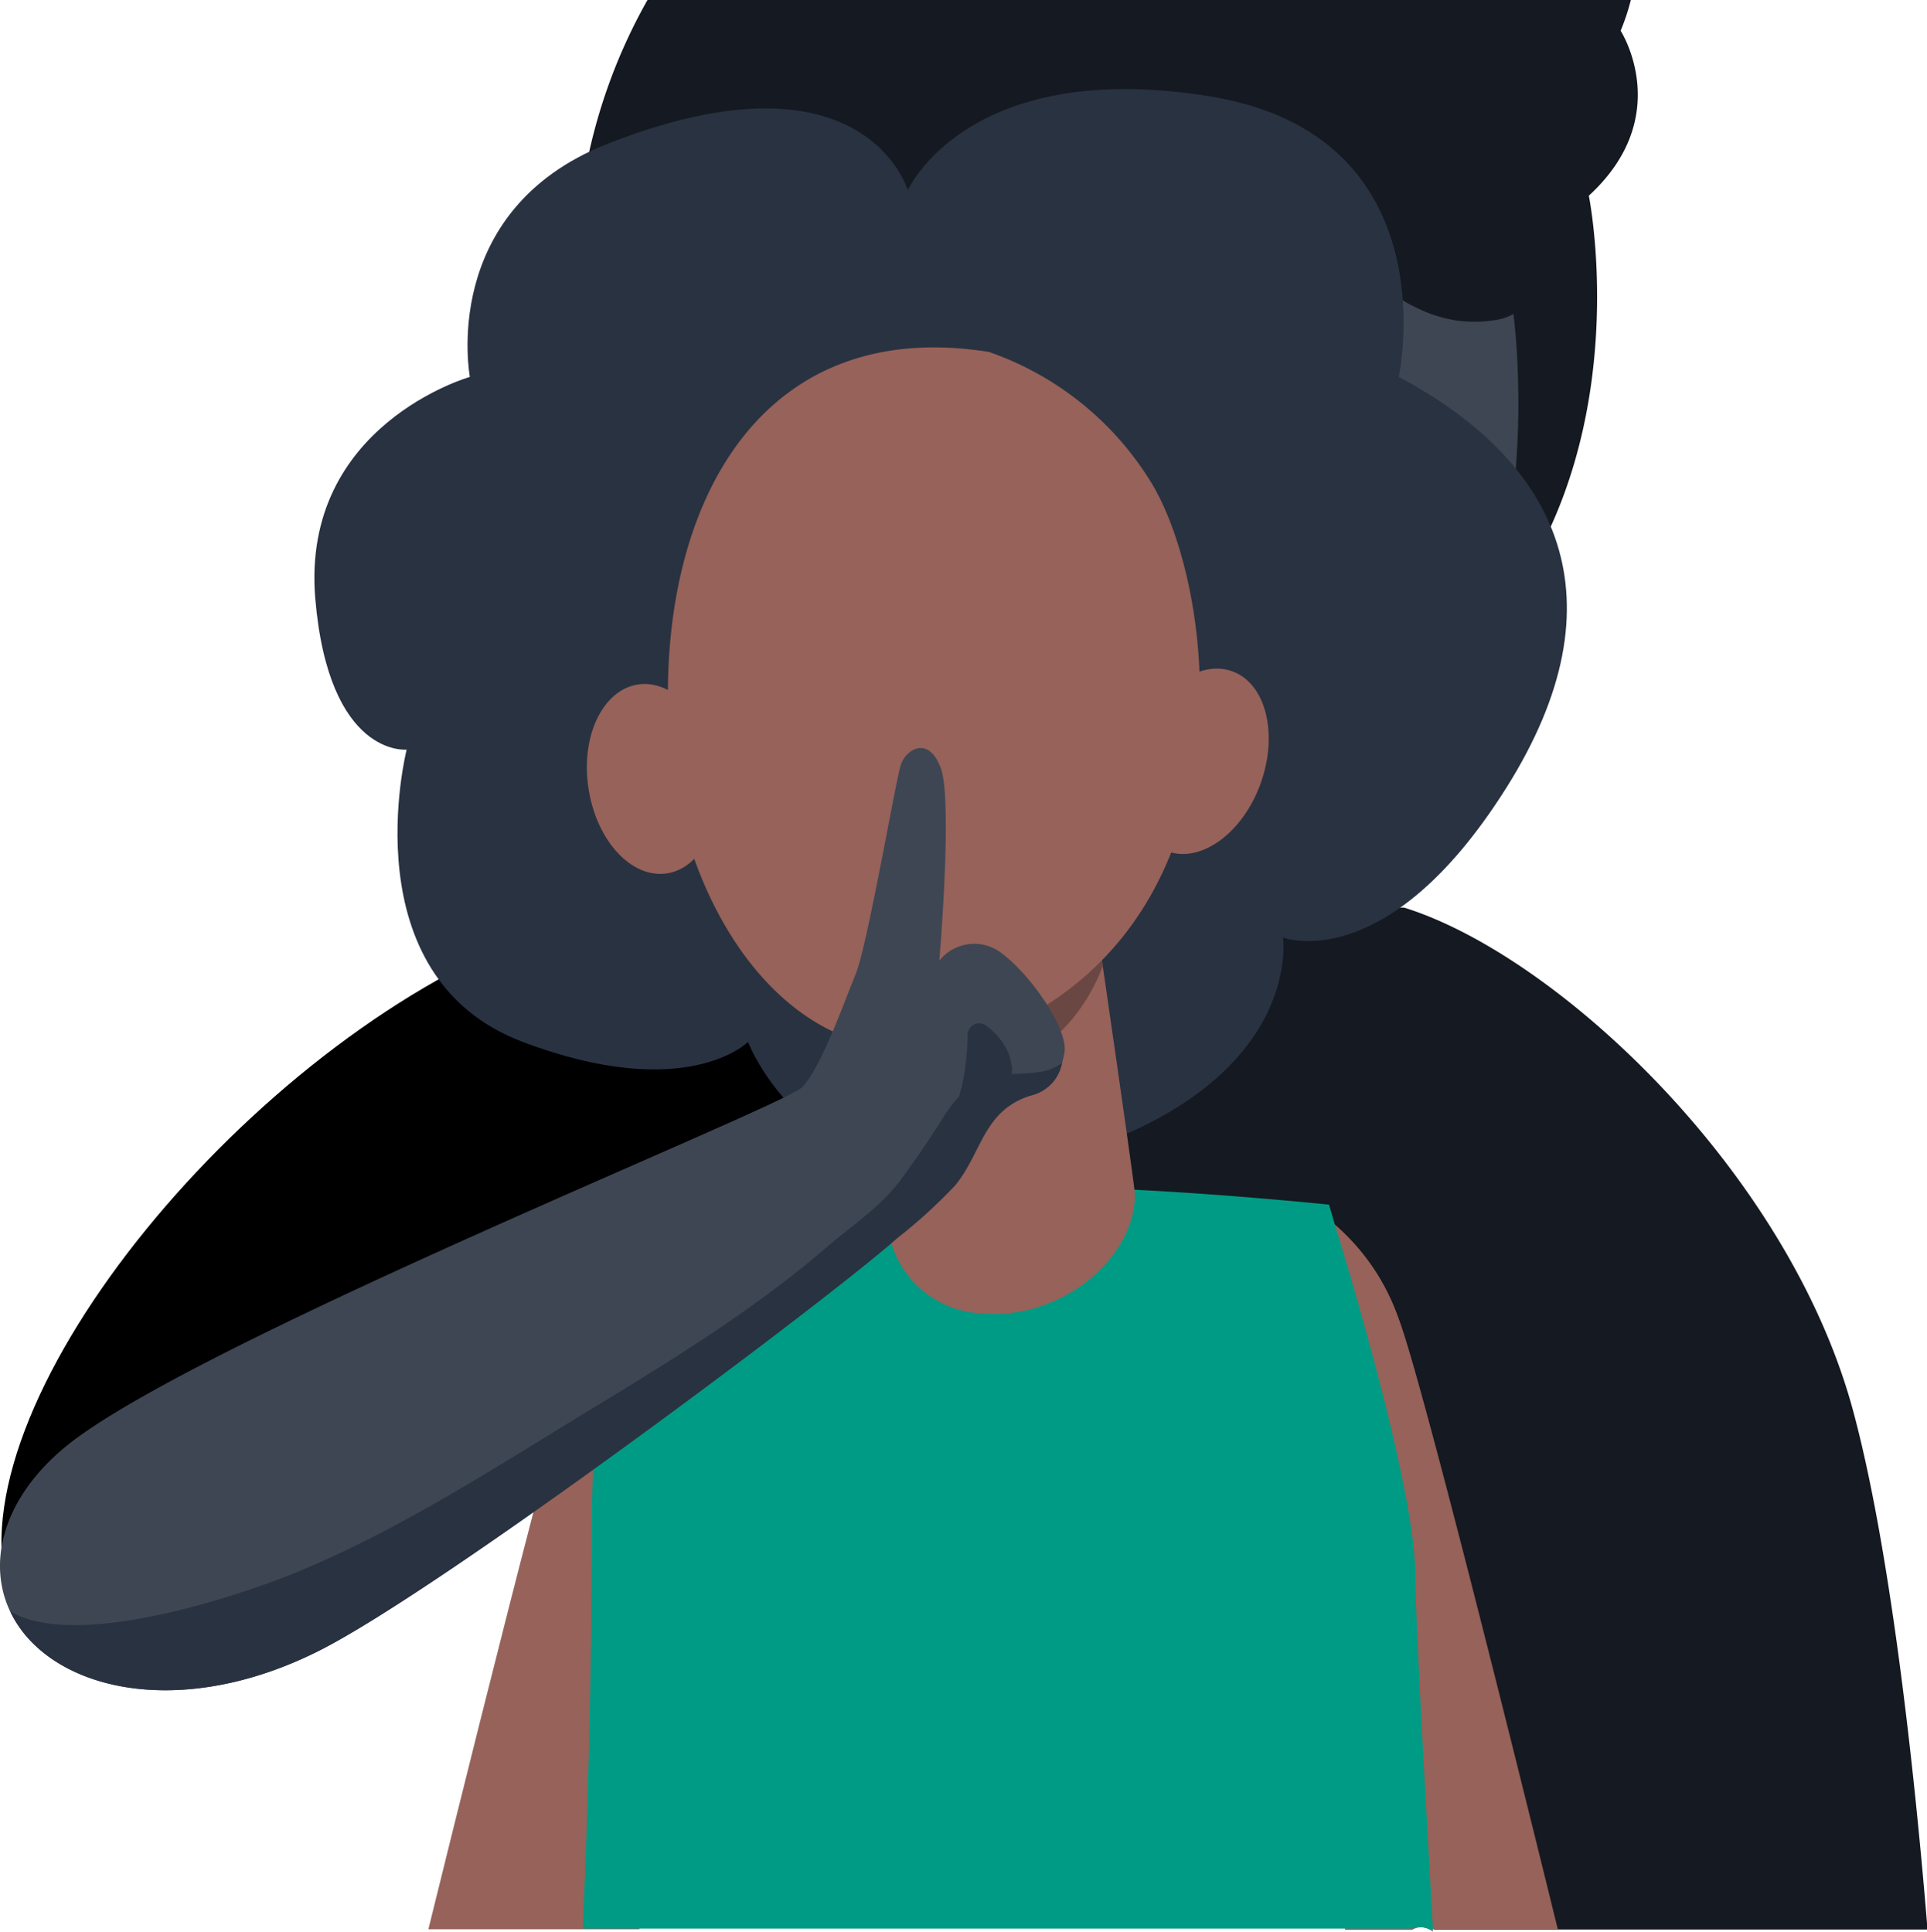 <svg id="Layer_1" data-name="Layer 1" xmlns="http://www.w3.org/2000/svg" viewBox="0 0 143.54 143.92"><defs><style>.cls-1{fill:#5c6583;}.cls-2{fill:#6c7696;}.cls-3{fill:#151921;}.cls-4{fill:#3e4653;}.cls-5{fill:#966259;}.cls-6{fill:#009b84;}.cls-7{fill:#293241;}.cls-8{fill:#6b4744;}</style></defs><path class="cls-1" d="M92.84,62.92c-.16-3.37-.07-6-.07-6s-2.43-2.3-4.82-4.24c-.71.4-1.4.87-1.9,1.16a33.57,33.57,0,0,0-5.91,4c-2,1.86-3.85,4.29-4,7.15-.22,4.11,3.86,5.77,7.28,4.58a20.89,20.89,0,0,0,7.35-4.83C91.37,64.28,92.12,63.62,92.84,62.92Z"/><path class="cls-2" d="M92.77,58.43s-.43,11.86,2.12,18a15.7,15.7,0,0,1-16.1,3c-9.6-3.52-1.48-19.91-.85-21.6s4.45-5.08,5.51-6.14S92.77,58.43,92.77,58.43Z"/><path class="cls-3" d="M118.35,14.58s4.74,23.3-12.06,36.43S77.65,39.57,76.57,39.36s-32.86-27.2-32.86-27.2A41.15,41.15,0,0,1,48.23,0h73.25a16.56,16.56,0,0,1-.76,2.29S124.81,8.65,118.35,14.58Z"/><path class="cls-4" d="M87.68,21.36s5.09,3.81,10.38,3.18,4.66-3.82,4.66-3.82,3.6,3.39,10,2.55c0,0,5.72,40.66-27.11,40.87,0,0-2.55-29.22-2.76-30.28S87.68,21.36,87.68,21.36Z"/><path class="cls-3" d="M117.93,24.18a1.92,1.92,0,0,0-.44-.25.87.87,0,0,0-.17-.16l-.22-.1-.12-.05-.08,0-.13-.06-.33-.17c-.22-.09-.46-.15-.69-.23l-.29-.1-.1,0-.08,0a6.48,6.48,0,0,1-1.08-.63l0,0-.19-.15L113.7,22a2.11,2.11,0,0,0-.33-.18.7.7,0,0,0-.68-.42,1.81,1.81,0,0,0-.72.14l-.32.15-.16.06-.28.08a3.89,3.89,0,0,1-.47.09l-.19,0-.33,0h-.54a10.85,10.85,0,0,1-1.14,0l-.21,0h0l-.51-.11c-.51-.12-1-.26-1.5-.41a9.64,9.64,0,0,1-1.44-.54c-.47-.23-.84-.6-1.3-.84a.63.63,0,0,0-.66.09,1.13,1.13,0,0,0-.86.39,5.83,5.83,0,0,0-.59,1.17,2.52,2.52,0,0,1-.79.77,8.78,8.78,0,0,1-2.41,1,7.88,7.88,0,0,1-2.9.24,7.48,7.48,0,0,1-1.49-.33c-.51-.17-1-.46-1.49-.58-.73-.17-1.3.95-.54,1.28a19,19,0,0,0,2.48,1.12,8.24,8.24,0,0,0,2.71.29,10,10,0,0,0,5.23-1.53,4.24,4.24,0,0,0,1.58-2,9.17,9.17,0,0,0,1.67,1,10.24,10.24,0,0,0,2.85.93,9.79,9.79,0,0,0,2.91,0,3.86,3.86,0,0,0,1.66-.59c.09.09.17.18.26.26a8,8,0,0,0,1.26.89,5.53,5.53,0,0,0,1.41.56,2.57,2.57,0,0,0,.83,0,1.39,1.39,0,0,0,.74-.21,1.54,1.54,0,0,0,.53-.29A.25.25,0,0,0,117.93,24.18Z"/><path class="cls-3" d="M105,143.23a1.3,1.3,0,0,1,.83.28l.21,0a1.37,1.37,0,0,1,.81.25h36.73c-1-12.25-2.83-28.72-5.59-38.82-4.86-17.72-22-33.77-33.4-37.32l-.25,0L83.4,70.07l-1.51.17-7.16.84s-.47,2.38-1,5.53c0,.16-.05.32-.08.47-.19,1-.4,2.16-.6,3.3-.44,2.46-.87,5-1.19,7.08-.06.47-.13.91-.18,1.32-.25,1.83-.35,3-.17,3.09s1.7,2.27,4.15,5.91c5.58,8.27,15.76,23.81,24.21,37.29,1.79,2.85,3.5,5.59,5.08,8.17Z"/><path d="M.11,115.34c-.4-15.66,22.73-41.24,43-46.78,0,0,23.95,12.86,22.55,12.68S8.69,110.79,7.94,111,.11,115.34.11,115.34Z"/><path class="cls-4" d="M68.67,66.73s1-11.81.13-14.3c-.39-1.12-1-1.53-1.5-1.53a16.26,16.26,0,0,1,.38,6.75C66.93,63.25,67.06,68.91,68.67,66.73Z"/><path class="cls-5" d="M48.6,91.87s0,4.18-.06,10.38c0,1.3,0,2.67,0,4.13-.11,11.47-.36,27.2-.91,37.36H31.91c2.26-9.17,5.35-21.58,7.82-31.06.57-2.19,1.11-4.21,1.61-6,1-3.71,1.79-6.44,2.22-7.54,2-5.19,4.79-7.1,5-7.24Z"/><path class="cls-5" d="M105.81,143.59a1.31,1.31,0,0,1,.91.33,1,1,0,0,0,0-.18h9.32c-3.82-15.54-10.3-41.46-11.86-45.51a16.4,16.4,0,0,0-4.75-7,3.16,3.16,0,0,0-.29-.21s0,25.77.66,44.09c.12,3.17.25,6.12.39,8.67h5A1.41,1.41,0,0,1,105.81,143.59Z"/><path class="cls-6" d="M105.81,143.59a1.41,1.41,0,0,1,.64.15h.29c-.74-12.79-1.32-23.8-1.32-26.43,0-6-4.52-21.35-6-26.12L99,89.75s-7.26-.75-14.5-1.11a95.44,95.44,0,0,0-10.63-.07l-2.25.21-.94.09c-1.44.16-3,.34-4.66.55l-.28,0c-8,1-17.15,2.42-17.15,2.42l0,0c-.2.25-2.88,3.66-4,12.78-.19,1.46-.32,3.08-.41,4.85-.06,1.21-.09,2.49-.09,3.85,0,9-.24,20.48-.68,30.37h61.77A1.41,1.41,0,0,1,105.81,143.59Z"/><path class="cls-7" d="M35,28.08S22.44,31.65,23.48,44.55c1,11.91,6.81,11.3,6.81,11.3S26,72.73,38.94,77.63c12.2,4.61,16.78,0,16.78,0s5.29,14,23.38,8.6S95.57,69.85,95.57,69.85s7.71,3,16.62-11.13,3.83-24.35-8-30.64c0,0,3.93-18-14.11-20.91s-22.46,7-22.46,7-3.21-11-22.41-3.44C32.65,15.72,35,28.08,35,28.08Z"/><path class="cls-5" d="M84.84,55.1c-1.32,3.7-.37,7.43,2.13,8.33s5.62-1.38,6.94-5.08.38-7.44-2.13-8.34S86.17,51.39,84.84,55.1Z"/><path class="cls-5" d="M43.84,58.77c.6,3.89,3.22,6.71,5.85,6.3s4.27-3.89,3.66-7.78S50.12,50.58,47.5,51,43.23,54.88,43.84,58.77Z"/><path class="cls-5" d="M65.4,75.8l.7,15.29a7.36,7.36,0,0,0,6.55,6.73c6.21.78,11.89-4,11.89-8.83,0-.61-3.06-21.58-3.06-21.58Z"/><path class="cls-8" d="M81.48,67.41,65.4,75.8l.25,5.44c2.91,0,7.22-.22,10.67-2.28a13.67,13.67,0,0,0,5.83-7Z"/><path class="cls-5" d="M73.66,26.22a23,23,0,0,1,12.17,9.86c4.56,7.68,7.31,29.75-8.48,39.17S51,69.54,49.9,55.47C48.59,38.83,55.86,23.39,73.66,26.22Z"/><path class="cls-4" d="M5.7,107.15c-6.26,4.6-7.34,11.07-3.36,15.17s12.44,5.23,21.52.62,37.69-26,43-30.72a38.6,38.6,0,0,0,4.28-3.9c2-2.44,2.08-5.52,5.54-6.67,1.87-.62,2.23-1.42,2.6-3.16s-2.47-5.8-4.59-7.41a3.33,3.33,0,0,0-4.72.49s1-11.81.12-14.3-2.61-1.49-3-.25-2.48,13.44-3.35,15.55-2.58,7-4,8.44S16.52,99.19,5.7,107.15Z"/><path class="cls-7" d="M77.68,79.83a15,15,0,0,1-2.33.18,1.55,1.55,0,0,0,0-.65A3.76,3.76,0,0,0,75,78.2a5.07,5.07,0,0,0-1.63-1.84.86.86,0,0,0-1.29.74,19.81,19.81,0,0,1-.33,3.35c-.08.42-.2.84-.32,1.26a9.78,9.78,0,0,0-1,1.27c-1,1.61-2.15,3.32-3.32,4.9-1.55,2.08-3.54,3.33-5.48,5-5.25,4.53-11.29,8.28-17.21,11.87-7.43,4.51-14.9,9.44-23,12.66C18,118.77,5.75,123,.76,120.06a8.55,8.55,0,0,0,1.58,2.26c4,4.11,12.44,5.23,21.52.62s37.69-26,43-30.72a38.6,38.6,0,0,0,4.28-3.9c2-2.44,2.08-5.52,5.54-6.67a3.08,3.08,0,0,0,2.43-2.45A4.09,4.09,0,0,1,77.68,79.83Z"/></svg>